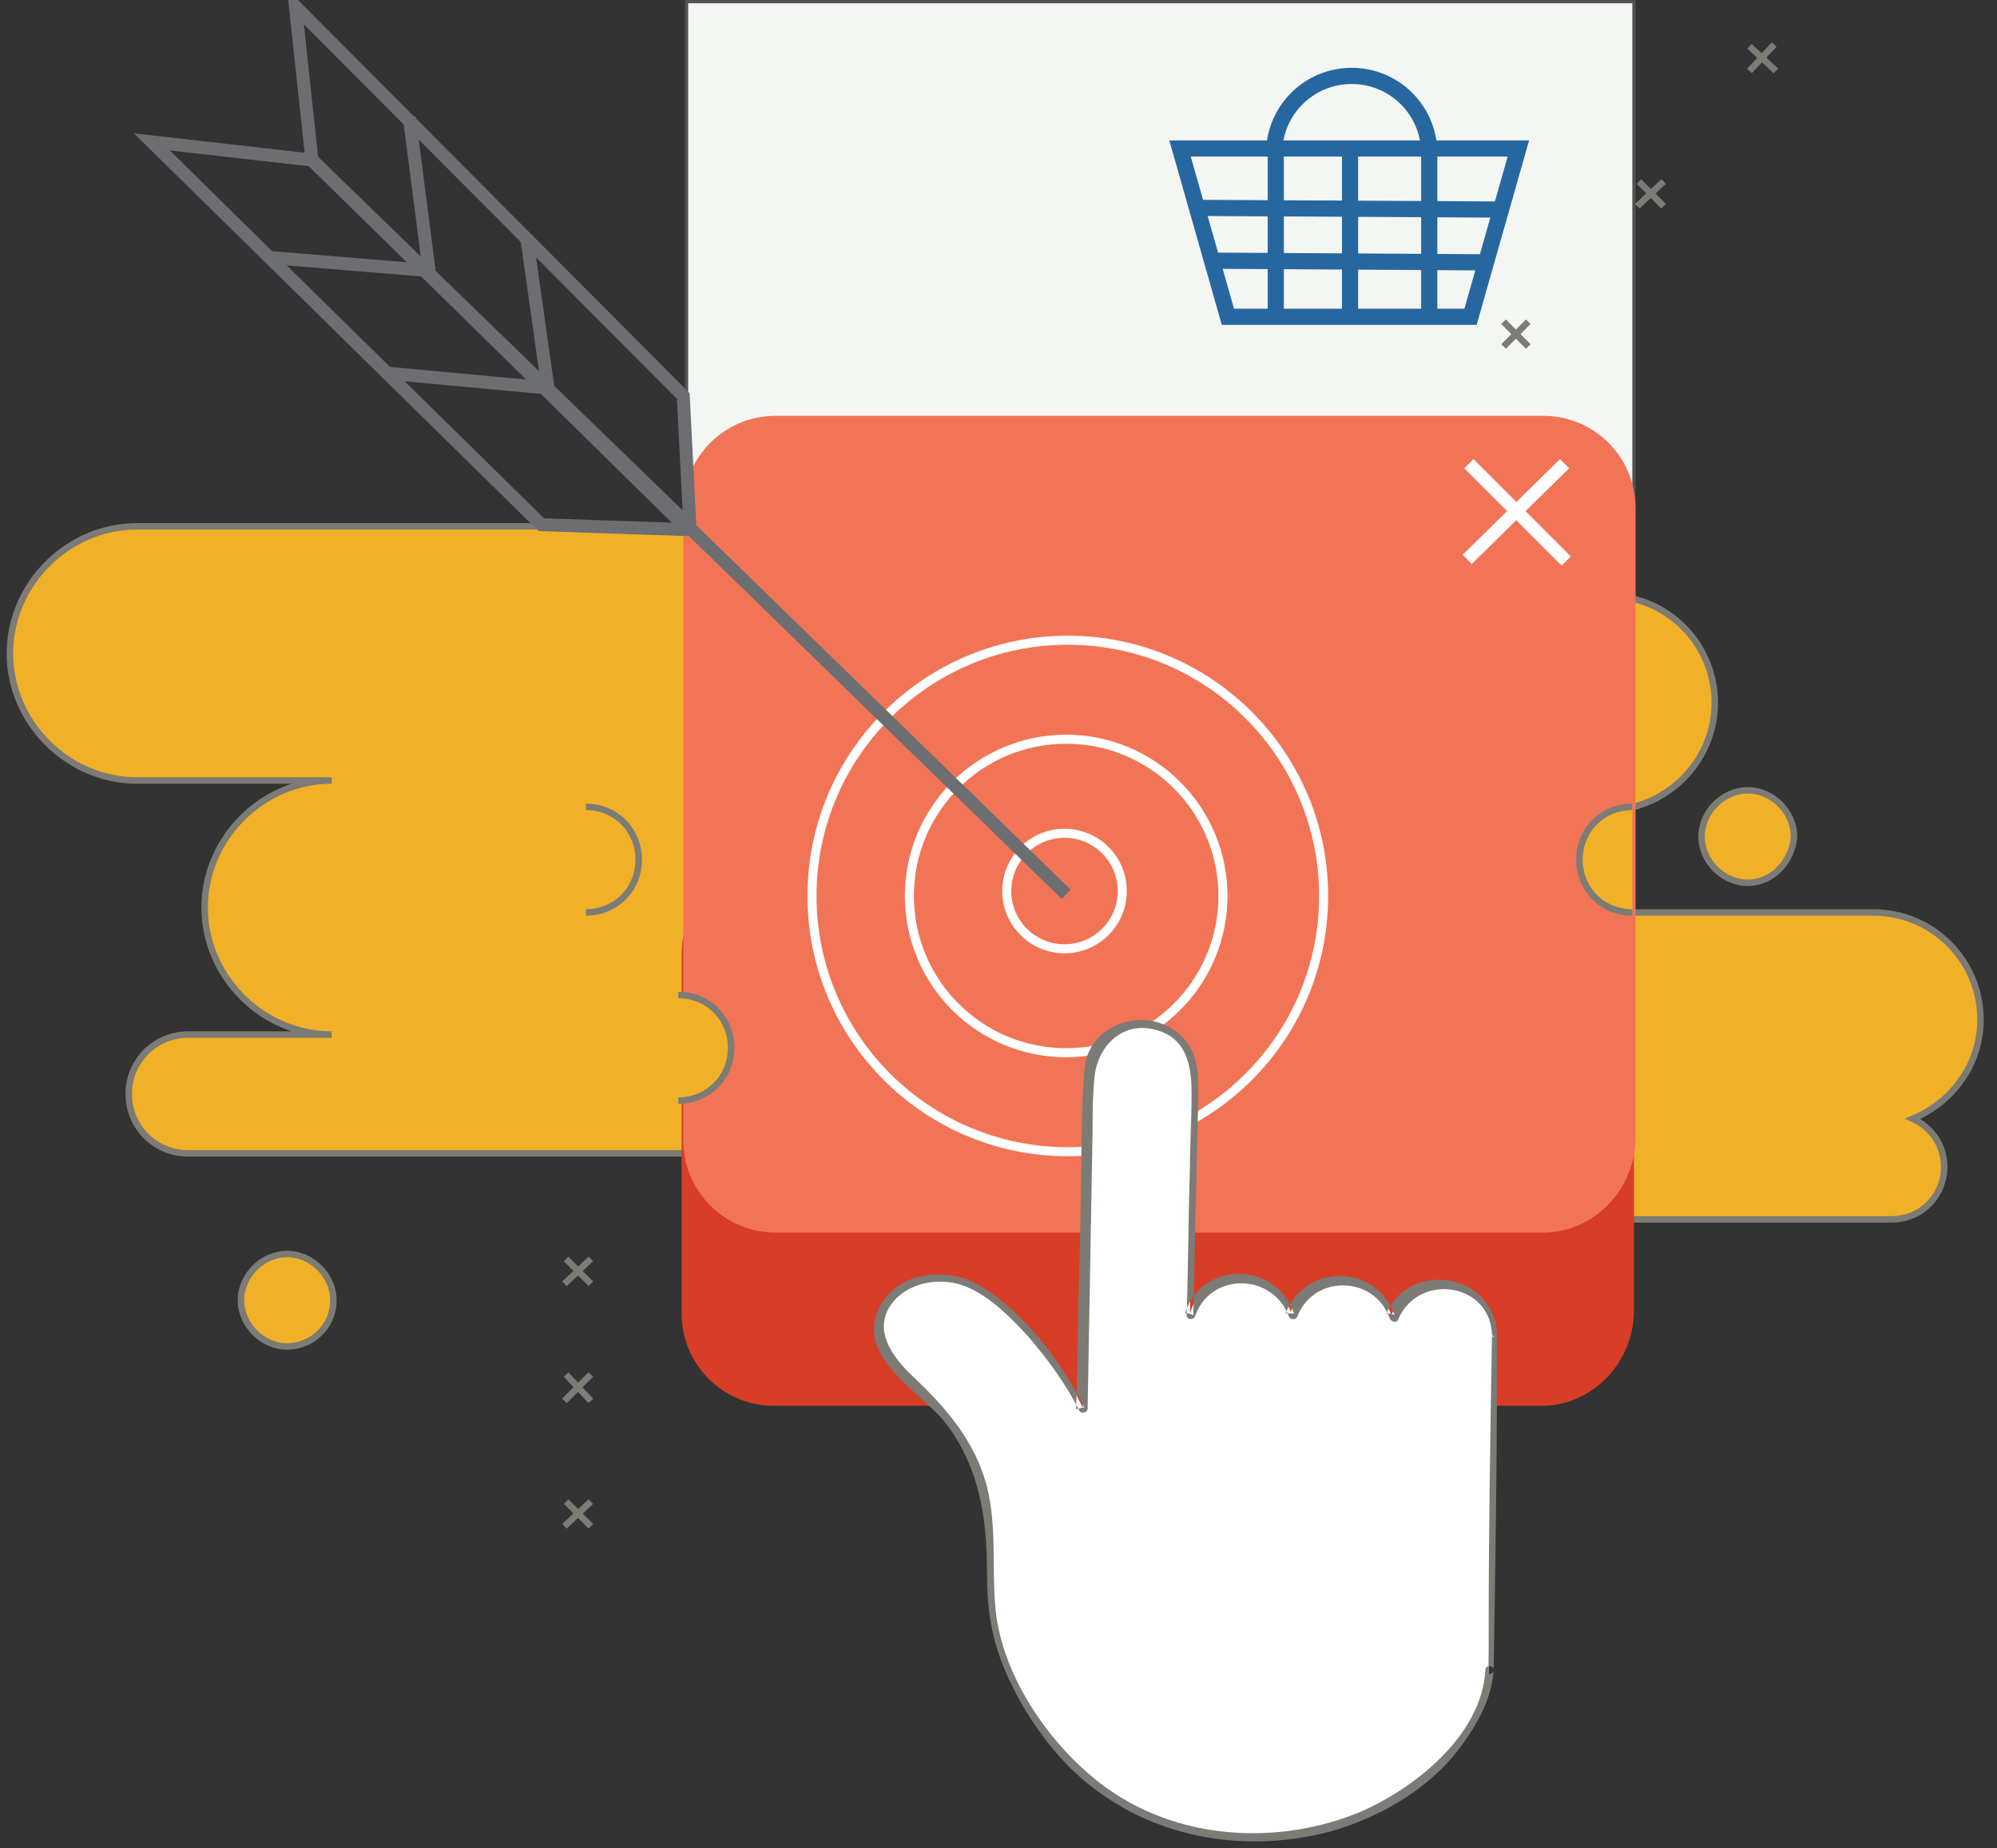 <?xml version="1.0" encoding="UTF-8" standalone="no"?>
<svg width="121px" height="112px" viewBox="0 0 121 112" version="1.1" xmlns="http://www.w3.org/2000/svg" xmlns:xlink="http://www.w3.org/1999/xlink" xmlns:sketch="http://www.bohemiancoding.com/sketch/ns">
    <rect x="0" y="0" width="121" height="112" fill="#333333" stroke="none"/>
    <!-- Generator: Sketch 3.5.1 (25234) - http://www.bohemiancoding.com/sketch -->
    <title>_x33_</title>
    <desc>Created with Sketch.</desc>
    <defs></defs>
    <g id="Welcome" stroke="none" stroke-width="1" fill="none" fill-rule="evenodd" sketch:type="MSPage">
        <g id="_x33_" sketch:type="MSLayerGroup">
            <g id="Group" sketch:type="MSShapeGroup">
                <rect id="Rectangle-path" stroke="#525352" stroke-width="0.196" fill="#F4F6F4" x="41.6" y="0.1" width="57.4" height="42.7"></rect>
                <path d="M97.4,49.1 L82.1,49.1 C78.5,49.1 75.6,46.2 75.6,42.6 L75.6,42.6 C75.6,39 78.5,36.1 82.1,36.1 L97.4,36.1 C101,36.1 103.9,39 103.9,42.6 L103.9,42.6 C103.9,46.2 100.9,49.1 97.4,49.1 L97.4,49.1 Z" id="Shape" stroke="#7C7B75" stroke-width="0.393" fill="#F0B128"></path>
                <path d="M120,61.8 C120,58.2 117.1,55.3 113.5,55.3 L98.2,55.3 C94.6,55.3 91.7,58.2 91.7,61.8 C91.7,64.3 93.1,66.4 95.1,67.5 L92.7,67.5 C90.9,67.5 89.5,68.9 89.5,70.7 C89.5,72.5 90.9,73.9 92.7,73.9 L114.6,73.9 C116.4,73.9 117.8,72.5 117.8,70.7 C117.8,69.4 117,68.3 115.9,67.8 C118.3,66.8 120,64.5 120,61.8 L120,61.8 Z" id="Shape" stroke="#7C7B75" stroke-width="0.393" fill="#F0B128"></path>
                <path d="M60.1,47.3 L48.3,47.3 C52.5,47.3 56,43.8 56,39.6 L56,39.6 C56,35.4 52.5,31.9 48.3,31.9 L8.3,31.9 C4.1,31.9 0.6,35.4 0.6,39.6 L0.6,39.6 C0.6,43.8 4.1,47.3 8.3,47.3 L20.1,47.3 C15.9,47.3 12.4,50.8 12.4,55 L12.4,55 C12.4,59.2 15.9,62.7 20.1,62.7 L11.4,62.7 C9.4,62.7 7.8,64.3 7.8,66.3 L7.8,66.3 C7.8,68.3 9.4,69.9 11.4,69.9 L59.5,69.9 C61.5,69.9 63.1,68.3 63.1,66.3 L63.1,66.3 C63.1,64.3 61.5,62.7 59.5,62.7 L60.2,62.7 C64.4,62.7 67.9,59.2 67.9,55 L67.9,55 C67.7,50.7 64.3,47.3 60.1,47.3 L60.1,47.3 Z" id="Shape" stroke="#7C7B75" stroke-width="0.393" fill="#F0B128"></path>
                <path d="M93.4,85.2 L46.9,85.2 C43.8,85.2 41.3,82.7 41.3,79.6 L41.3,57.8 C41.3,54.7 43.8,52.2 46.9,52.2 L93.4,52.2 C96.5,52.2 99,54.7 99,57.8 L99,79.6 C98.9,82.7 96.4,85.2 93.4,85.2 L93.4,85.2 Z" id="Shape" fill="#D83D27"></path>
                <g transform="translate(34, 76)" id="Shape" stroke="#7C7B75" stroke-width="0.393">
                    <path d="M0.3,0.3 L1.8,1.8"></path>
                    <path d="M1.8,0.3 L0.2,1.8"></path>
                </g>
                <g transform="translate(34, 83)" id="Shape" stroke="#7C7B75" stroke-width="0.393">
                    <path d="M0.3,0.3 L1.8,1.9"></path>
                    <path d="M1.8,0.3 L0.2,1.9"></path>
                </g>
                <g transform="translate(34, 91)" id="Shape" stroke="#7C7B75" stroke-width="0.393">
                    <path d="M0.3,0 L1.8,1.5"></path>
                    <path d="M1.8,0 L0.2,1.5"></path>
                </g>
                <g transform="translate(91, 19)" id="Shape" stroke="#7C7B75" stroke-width="0.393">
                    <path d="M0.1,0.5 L1.6,2"></path>
                    <path d="M1.6,0.5 L0.1,2"></path>
                </g>
                <g transform="translate(99, 11)" id="Shape" stroke="#7C7B75" stroke-width="0.393">
                    <path d="M0.3,0 L1.8,1.5"></path>
                    <path d="M1.8,0 L0.2,1.5"></path>
                </g>
                <g transform="translate(106, 2)" id="Shape" stroke="#7C7B75" stroke-width="0.393">
                    <path d="M0,0.8 L1.6,2.3"></path>
                    <path d="M1.5,0.7 L0,2.3"></path>
                </g>
                <path d="M93.5,74.7 L47,74.7 C43.9,74.7 41.4,72.2 41.4,69.1 L41.4,30.8 C41.4,27.7 43.9,25.2 47,25.2 L93.5,25.2 C96.6,25.2 99.1,27.7 99.1,30.8 L99.1,69.1 C99,72.2 96.5,74.7 93.5,74.7 L93.5,74.7 Z" id="Shape" fill="#F27456"></path>
                <g transform="translate(49, 38)" stroke="#FFFFFF" id="Oval" stroke-width="0.548">
                    <circle cx="15.6" cy="16.3" r="9.5"></circle>
                    <circle cx="15.5" cy="16" r="3.5"></circle>
                    <circle cx="15.7" cy="16.3" r="15.5"></circle>
                </g>
                <path d="M17.4,81.6 L17.4,81.6 C15.9,81.6 14.6,80.3 14.6,78.8 L14.6,78.8 C14.6,77.3 15.9,76 17.4,76 L17.4,76 C18.9,76 20.2,77.3 20.2,78.8 L20.2,78.8 C20.2,80.4 18.9,81.6 17.4,81.6 L17.4,81.6 Z" id="Shape" stroke="#7C7B75" stroke-width="0.393" fill="#F0B128"></path>
                <path d="M105.9,53.5 L105.9,53.5 C104.4,53.5 103.1,52.2 103.1,50.7 L103.1,50.7 C103.1,49.2 104.4,47.9 105.9,47.9 L105.9,47.9 C107.4,47.9 108.7,49.2 108.7,50.7 L108.7,50.7 C108.6,52.2 107.4,53.5 105.9,53.5 L105.9,53.5 Z" id="Shape" stroke="#7C7B75" stroke-width="0.393" fill="#F0B128"></path>
                <g transform="translate(88, 28)" id="Shape" stroke="#FFFFFF" stroke-width="0.785">
                    <path d="M1,0.1 L6.9,6"></path>
                    <path d="M6.8,0.1 L0.9,5.9"></path>
                </g>
                <path d="M98.9,55.3 C97.1,55.3 95.7,53.9 95.7,52.1 L95.7,52.1 C95.7,50.3 97.1,48.9 98.9,48.9" id="Shape" stroke="#7C7B75" stroke-width="0.393" fill="#F0B128"></path>
                <path d="M35.5,48.9 C37.3,48.9 38.7,50.3 38.7,52.1 L38.7,52.1 C38.7,53.9 37.3,55.3 35.5,55.3" id="Shape" stroke="#7C7B75" stroke-width="0.393" fill="#F0B128"></path>
                <path d="M41.1,60.3 C42.9,60.3 44.3,61.7 44.3,63.5 L44.3,63.5 C44.3,65.3 42.9,66.7 41.1,66.7" id="Shape" stroke="#7C7B75" stroke-width="0.393" fill="#F0B128"></path>
                <g transform="translate(9, 0)" id="Shape" stroke="#6D6E71" stroke-width="0.785">
                    <path d="M55.6,54.2 L9.9,9.7"></path>
                    <path d="M32.8,31.9 L9.9,9.7 L8.9,0.4 L32.4,24 L32.8,31.9 Z"></path>
                    <path d="M23.8,31.8 L0.2,8.6 L9.9,9.7 L32.7,32.1 L23.8,31.8 Z"></path>
                    <path d="M15.8,7.1 L17,16.4"></path>
                    <path d="M22.9,14.3 L24.2,23.5"></path>
                    <path d="M17,16.4 L7.3,15.6"></path>
                    <path d="M24,23.5 L14.3,22.6"></path>
                </g>
                <g transform="translate(71, 4)" id="Shape" stroke="#2767A0" stroke-width="0.981">
                    <path d="M18.1,15.2 L3.4,15.2 L0.5,5 L21,5 L18.1,15.2 Z"></path>
                    <path d="M10.8,5.3 L10.8,15.2"></path>
                    <path d="M15.6,5.3 L15.6,15.2"></path>
                    <path d="M1.7,8.6 L19.8,8.7"></path>
                    <path d="M2.7,11.8 L19.1,11.9"></path>
                    <path d="M6.3,5.3 L6.3,15.2"></path>
                    <path d="M6.2,5.3 L6.2,5.3 C6.2,2.7 8.3,0.6 10.9,0.6 L10.9,0.6 C13.5,0.6 15.6,2.7 15.6,5.3 L15.6,5.3"></path>
                </g>
                <g transform="translate(52, 61)" id="Shape">
                    <path d="M38.2,40.2 L38.5,19.8 L38.5,19.8 C38.5,18.1 37.1,16.8 35.4,16.7 C34,16.7 32.8,17.5 32.3,18.7 C31.9,17.4 30.7,16.5 29.3,16.4 C27.9,16.4 26.6,17.3 26.2,18.5 C25.8,17.2 24.6,16.3 23.2,16.3 C21.7,16.3 20.5,17.2 20.1,18.6 L20.4,4.1 C20.4,2.4 19,1 17.3,0.9 C15.5,0.9 14.1,2.2 14,4 L13.6,24.3 C12.1,21.1 8.7,17.3 6.4,16.5 C4.5,15.9 2,16.6 1.4,18.7 C0.9,20.7 2.8,22.1 4.1,23.3 C7.9,27 8.2,30.4 8.1,35.4 C8,39.7 12.8,50 23.4,50.2 C33.3,50.4 38.1,43.5 38.2,40.2 L38.2,40.2 Z" fill="#FFFFFF"></path>
                    <path d="M38.5,40.2 C38.6,34.3 38.7,28.3 38.7,22.4 L38.7,19.8 C38.7,19.7 38.6,19.6 38.5,19.6 L38.5,19.6 C38.6,19.7 38.7,19.8 38.7,19.8 C38.5,16.2 33.5,15.3 32,18.6 C32.2,18.6 32.3,18.6 32.5,18.7 C31.4,15.6 27.1,15.5 25.9,18.6 L26.4,18.6 C25.3,15.4 20.8,15.4 19.8,18.6 C20,18.6 20.1,18.6 20.3,18.7 C20.4,15.9 20.4,13 20.5,10.2 C20.5,8.6 20.6,6.9 20.6,5.3 C20.6,4 20.6,2.8 19.6,1.8 C18,0.2 15,0.6 14,2.7 C13.6,3.5 13.7,4.5 13.6,5.4 C13.5,8.9 13.5,12.3 13.4,15.8 C13.3,18.7 13.3,21.5 13.2,24.4 C13.4,24.4 13.5,24.3 13.7,24.3 C12.3,21.5 10.1,18.6 7.5,17 C5.6,15.8 2.5,15.9 1.3,18.2 C-0.2,21.1 3.5,23.2 5.1,25 C7.3,27.7 7.8,30.9 7.8,34.2 C7.8,36.3 8,38 8.8,40 C9.7,42.2 11,44.2 12.6,45.9 C16.8,50.2 22.9,51.5 28.6,50 C31.4,49.2 34.1,47.7 36,45.5 C37.3,43.9 38.4,42.1 38.5,40.2 C38.5,39.9 38,39.9 38,40.2 C37.8,44.2 33.6,47.5 30.2,48.9 C24.9,51 18.6,50.4 14.2,46.7 C11.2,44.2 8.6,40.2 8.3,36.3 C8.1,33.9 8.4,31.5 7.8,29.1 C7.1,26.4 5.4,24.4 3.4,22.5 C2.1,21.3 0.7,19.5 2.2,17.8 C3.3,16.6 5.2,16.4 6.6,17 C8,17.6 9.2,18.8 10.3,20 C11.5,21.4 12.6,22.9 13.4,24.5 C13.5,24.7 13.9,24.6 13.9,24.4 C14,18.8 14.1,13.2 14.2,7.6 C14.2,6.6 14.2,5.5 14.3,4.5 C14.4,2.4 16.1,0.7 18.3,1.5 C20,2.1 20.2,3.8 20.2,5.3 C20.2,6.8 20.1,8.3 20.1,9.8 C20,12.8 20,15.7 19.9,18.7 C19.9,19 20.3,19 20.4,18.8 C21.3,16.1 25.1,16.1 26.1,18.8 C26.2,19 26.5,19 26.6,18.8 C27.6,16.2 31.3,16.3 32.2,18.9 C32.3,19.1 32.6,19.2 32.7,19 C33.9,16.1 38.3,16.7 38.4,19.9 C38.4,20 38.5,20.1 38.6,20.1 L38.6,20.1 C38.5,20 38.4,19.9 38.4,19.9 C38.3,25.8 38.2,31.8 38.2,37.7 L38.2,40.3 C38,40.5 38.5,40.5 38.5,40.2 L38.5,40.2 Z" fill="#7C7B75"></path>
                </g>
            </g>
        </g>
    </g>
</svg>